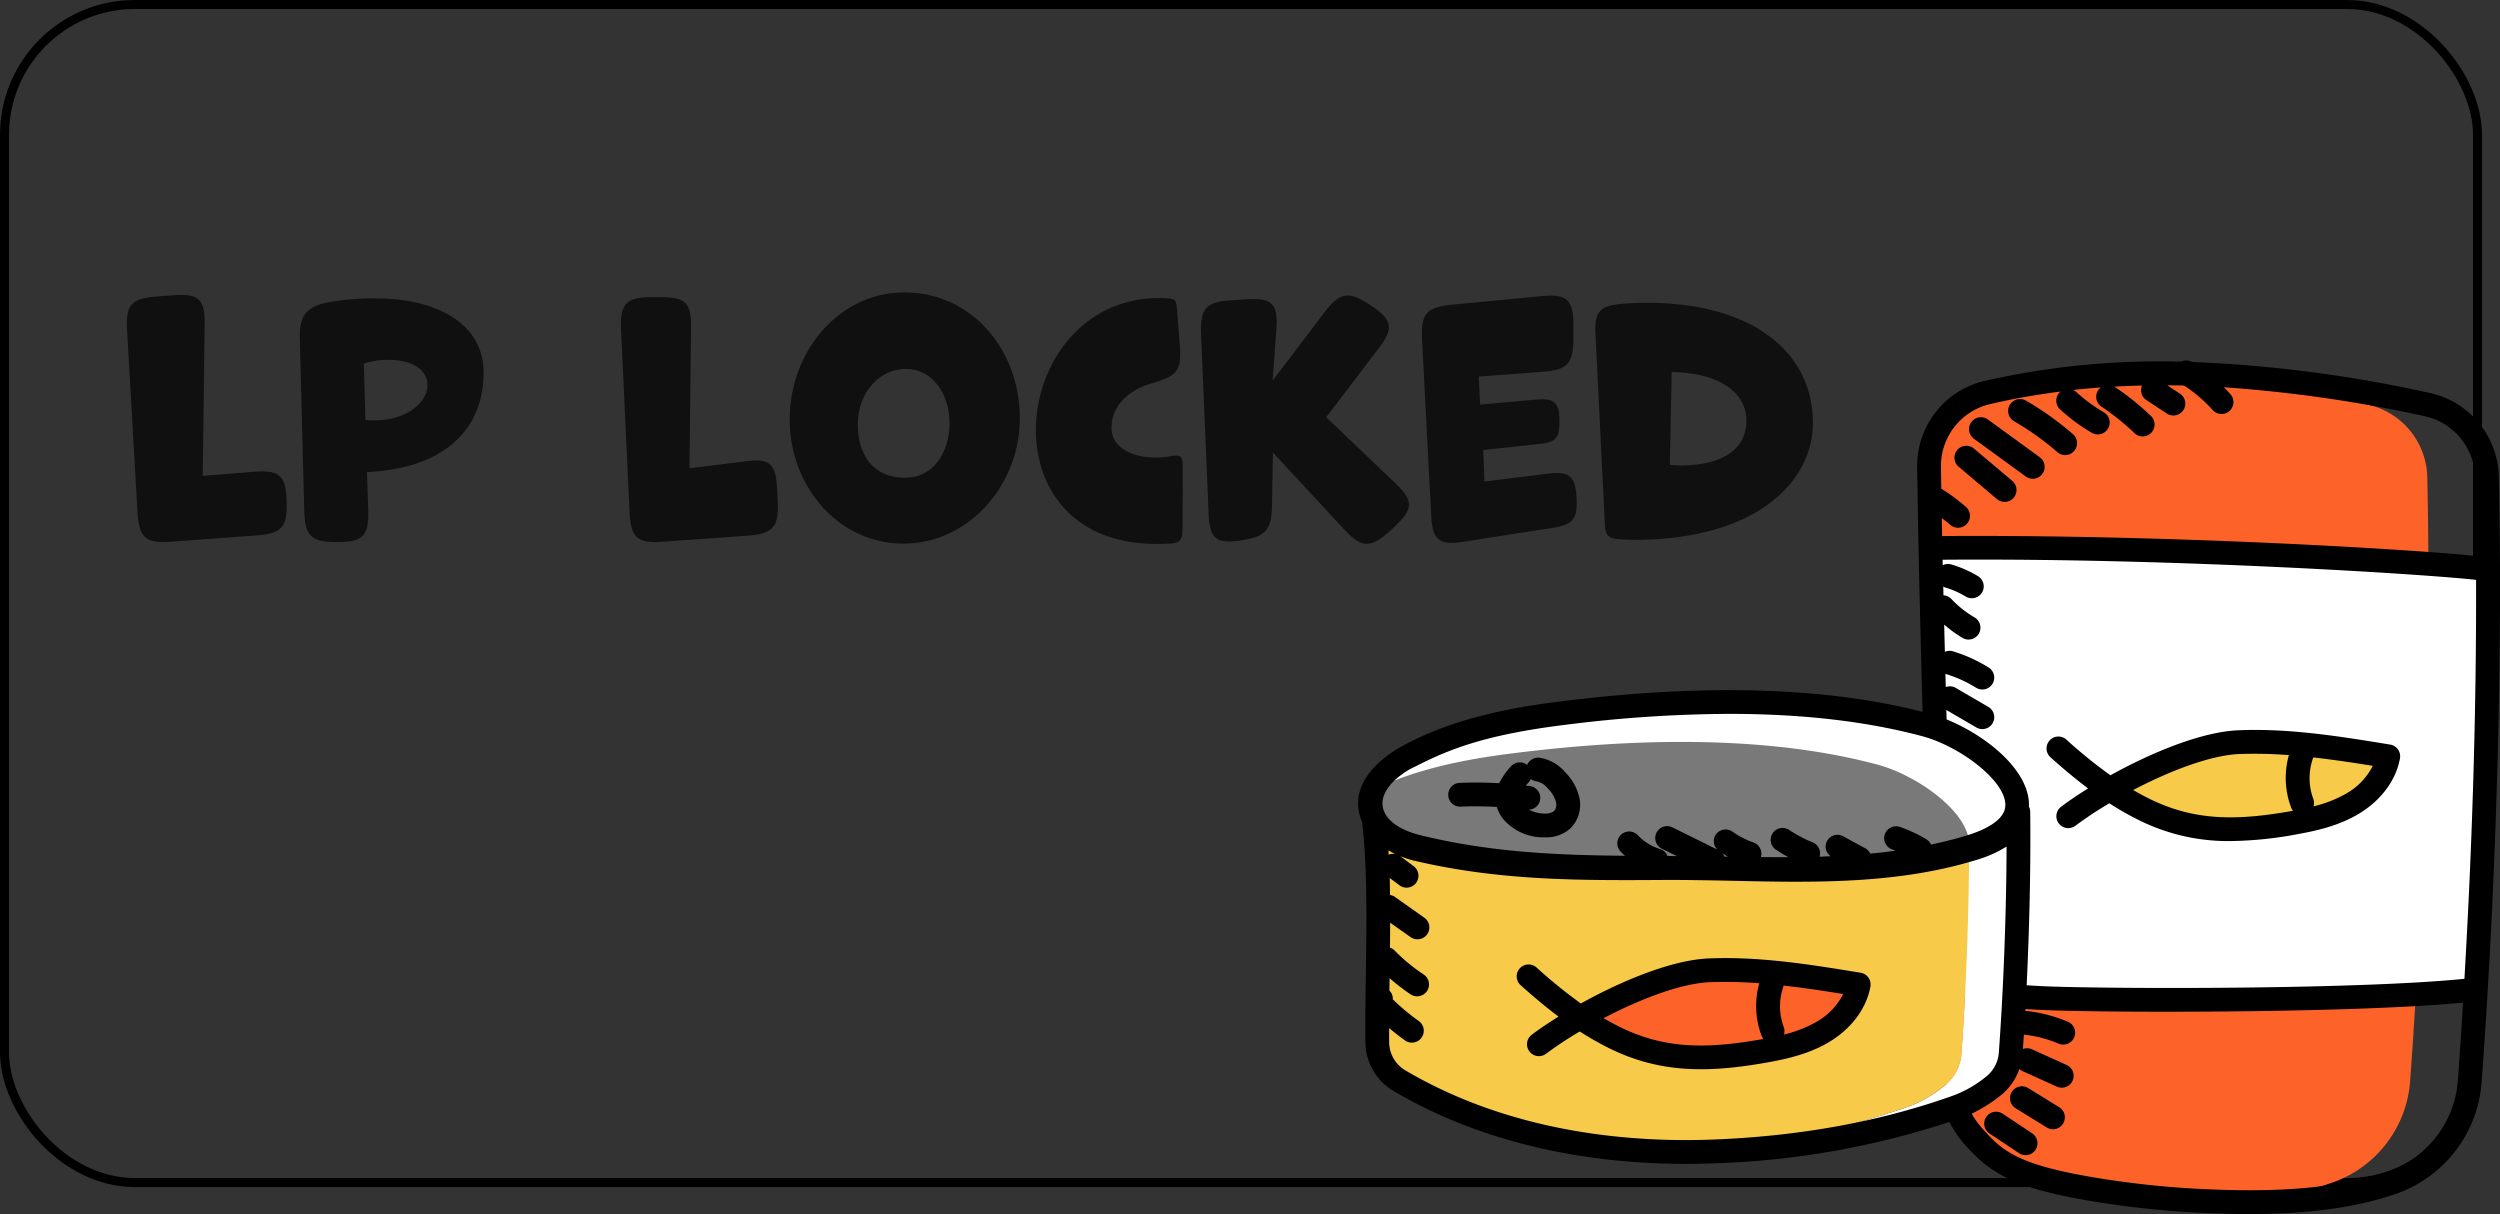 <?xml version="1.0" encoding="UTF-8"?>
<svg xmlns="http://www.w3.org/2000/svg" width="556" height="270" viewBox="0 0 556 270">
  <rect x="0" y="0" width="556" height="270" fill="#333333" stroke="none"/>
  <g id="Gruppe_39" data-name="Gruppe 39" transform="translate(-1145.228 -4313.5)">
    <g id="Rechteck_17" data-name="Rechteck 17" transform="translate(1145.228 4313.5)" fill="none" stroke="#000" stroke-width="2">
      <rect width="552" height="264" rx="30" stroke="none"></rect>
      <rect x="1" y="1" width="550" height="262" rx="29" fill="none"></rect>
    </g>
    <g id="Canned_Fish" transform="translate(1447.263 4393.668)">
      <g id="Gruppe_20" data-name="Gruppe 20" transform="translate(0)">
        <g id="Gruppe_9" data-name="Gruppe 9" transform="translate(126.987 2.972)">
          <path id="Pfad_113" data-name="Pfad 113" d="M8.017,36.093c.077,4.973.181,11.06.31,17.872.622,29.036,1.84,71.308,2.616,97.909.181,6.657.363,12.329.492,16.577a25.843,25.843,0,0,0,6.321,16.24A28.968,28.968,0,0,0,24.7,190.8c5.8,3.03,12.277,4.507,18.727,5.62a206.422,206.422,0,0,0,28.777,2.9h.1c8.522-.285,17.458-1.425,25.591-4.274a25.906,25.906,0,0,0,17.121-22.638c.492-6.657.932-13.417,1.32-20.229,1.839-30.745,2.849-62.656,2.72-93.454q0-10.334-.233-20.436a16.929,16.929,0,0,0-13.287-16.215,295.483,295.483,0,0,0-52.166-6.838,165.353,165.353,0,0,0-32.377,4.144A16.888,16.888,0,0,0,8.017,36.093Z" transform="translate(-8.016 -15.241)" fill="#fd6229"></path>
        </g>
        <g id="Gruppe_10" data-name="Gruppe 10" transform="translate(127.299 41.641)">
          <path id="Pfad_114" data-name="Pfad 114" d="M3,29.913c.622,29.036,1.84,71.308,2.616,97.909A151.83,151.83,0,0,0,29.863,130.1c16.137.518,32.274.311,48.41.1,15.36-.181,30.745-.388,46-2.072,1.839-30.745,2.849-62.656,2.72-93.454-9.713-1.269-19.737-1.606-29.191-2.2Q50.441,29.486,3,29.913Z" transform="translate(-3.002 -29.86)" fill="#fff"></path>
        </g>
        <g id="Gruppe_11" data-name="Gruppe 11" transform="translate(155.693 84.815)">
          <path id="Pfad_115" data-name="Pfad 115" d="M11.389,47.594c5.77,5.178,11.93,10.015,18.859,13.494,11.434,5.74,21.92,5.187,34.1,2.991,4.406-.794,8.84-1.907,12.664-4.234s7-6.035,7.8-10.441c-10.995-1.8-22.08-3.6-33.212-3.153S22.533,56.013,13.646,62.73C23.332,58.5,22.177,53.418,11.389,47.594Z" transform="translate(-11.389 -46.182)" fill="#f7ca49"></path>
        </g>
        <g id="Gruppe_12" data-name="Gruppe 12" transform="translate(2.658 75.977)">
          <path id="Pfad_116" data-name="Pfad 116" d="M42.581,65.594c.1.673.233,1.347.31,2.046,1.217,4.041,5.7,6.838,10,7.874,18.7,4.429,36.392,4.377,55.637,4.248,22.586-.13,45.742,1.994,67.293-4.662a6.193,6.193,0,0,0,.648-.181c6.631-2.1,9.558-5.077,10-8.263,1.088-7.485-11.137-16.292-20.384-18.779-25.2-6.734-54.989-5.776-80.632-2.564C73.508,46.789,61.463,49.2,50.947,55c-.337.181-.648.389-.985.57-2.8,1.684-5.517,3.963-6.708,6.787A7.716,7.716,0,0,0,42.581,65.594Z" transform="translate(-42.579 -42.84)" fill="#fff"></path>
        </g>
        <g id="Gruppe_13" data-name="Gruppe 13" transform="translate(2.658 84.835)">
          <path id="Pfad_117" data-name="Pfad 117" d="M46.622,60.084c.1.673.233,1.347.31,2.046,1.217,4.041,5.7,6.838,10,7.874,18.7,4.429,36.392,4.377,55.637,4.248,22.586-.13,45.742,1.994,67.293-4.662.622-7.382-11.319-15.929-20.41-18.364-25.2-6.735-54.99-5.776-80.633-2.565C67.991,50.008,57.061,52.106,47.3,56.847A7.716,7.716,0,0,0,46.622,60.084Z" transform="translate(-46.621 -46.189)" fill="#7a7979"></path>
        </g>
        <g id="Gruppe_14" data-name="Gruppe 14" transform="translate(67.647 100.362)">
          <path id="Pfad_118" data-name="Pfad 118" d="M42.483,127.615c3.937.155,7.9.13,11.811-.026a181.279,181.279,0,0,0,53.954-9.972,28.526,28.526,0,0,0,7.926-4.585,10.153,10.153,0,0,0,3.807-7.149c1.217-16.81,1.891-37.584,1.683-53.824-.466,3.186-3.393,6.139-10.05,8.185-.285.077-.6.181-.88.259-.052,14.609-.7,31.367-1.71,45.38a10.15,10.15,0,0,1-3.807,7.149,28.161,28.161,0,0,1-7.926,4.585,181.279,181.279,0,0,1-53.954,9.972C43.053,127.589,42.768,127.615,42.483,127.615Z" transform="translate(-42.483 -52.059)" fill="#fff"></path>
        </g>
        <g id="Gruppe_15" data-name="Gruppe 15" transform="translate(3.256 100.181)">
          <path id="Pfad_119" data-name="Pfad 119" d="M47.458,60.357c.907,13.857.026,29.735.181,43.152a10.016,10.016,0,0,0,4.973,8.5c17.406,10.257,38,15.049,58.408,15.723.285,0,.57-.026.855-.026a181.279,181.279,0,0,0,53.954-9.972,28.16,28.16,0,0,0,7.926-4.585A10.15,10.15,0,0,0,177.562,106c1.011-14.013,1.658-30.771,1.71-45.38-14.194,4.222-29.062,4.637-43.981,4.43h-.415c-7.589-.1-15.178-.363-22.716-.389-19.245-.026-36.936-.13-55.585-4.714-4.3-1.062-8.755-3.885-9.946-7.951C46.992,54.658,47.251,57.455,47.458,60.357Z" transform="translate(-46.629 -51.99)" fill="#f7ca49"></path>
        </g>
        <g id="Gruppe_18" data-name="Gruppe 18" transform="translate(37.919 135.558)">
          <g id="Gruppe_16" data-name="Gruppe 16">
            <path id="Pfad_120" data-name="Pfad 120" d="M55.912,66.777c5.77,5.178,11.93,10.015,18.859,13.494,11.434,5.74,21.92,5.187,34.1,2.991,4.406-.794,8.84-1.907,12.664-4.234s7-6.035,7.8-10.441c-10.995-1.8-22.08-3.6-33.212-3.153S67.056,75.2,58.169,81.913C70.5,78.27,68.139,73.051,55.912,66.777Z" transform="translate(-55.912 -65.365)" fill="#fd6229"></path>
          </g>
          <g id="Gruppe_17" data-name="Gruppe 17" transform="translate(53.258 1.621)">
            <path id="Pfad_121" data-name="Pfad 121" d="M64.358,65.977a16.058,16.058,0,0,0-.292,12.036" transform="translate(-63.036 -65.977)" fill="#fd6229"></path>
          </g>
        </g>
        <g id="Gruppe_19" data-name="Gruppe 19">
          <path id="Pfad_122" data-name="Pfad 122" d="M24.425,61.5a82.874,82.874,0,0,0-7.539,4.988,2.645,2.645,0,0,1-3.19-4.221c1.673-1.263,3.71-2.653,6-4.076-2.667-2-5.44-4.3-8.424-6.98A2.645,2.645,0,0,1,14.8,47.273a110.655,110.655,0,0,0,9.864,8c9.049-5.017,20.215-9.682,28.474-10.015,11.427-.475,22.771,1.392,33.746,3.183a2.646,2.646,0,0,1,2.176,3.082c-.868,4.81-4.159,9.269-9.027,12.232-4.39,2.671-9.324,3.813-13.571,4.577A85.21,85.21,0,0,1,51.383,69.9a44.578,44.578,0,0,1-20.675-4.8A66.57,66.57,0,0,1,24.425,61.5Zm58.588-8.331c-4.372-.707-8.8-1.372-13.231-1.87a13.293,13.293,0,0,0,.01,9.245,2.58,2.58,0,0,1,.034,1.635,27.286,27.286,0,0,0,7.458-2.947A14.675,14.675,0,0,0,83.013,53.168ZM65.28,63.161a2.631,2.631,0,0,1-.429-.732,18.651,18.651,0,0,1-.492-11.648,98.227,98.227,0,0,0-11-.24c-6.521.263-15.621,3.818-23.631,8.005,1.121.656,2.237,1.261,3.358,1.824C43.5,65.6,53.15,65.331,65.28,63.161Z" transform="translate(142.658 36.986)"></path>
          <path id="Pfad_123" data-name="Pfad 123" d="M10.779,100.483l.39-.227c.194-.116.389-.232.567-.328,11.622-6.412,25.052-8.711,35.451-10C79,85.95,106,86.754,127.541,92.266c-.878-33.147-.95-38.872-1.2-54.29a19.416,19.416,0,0,1,15.018-19.317,175.824,175.824,0,0,1,43.655-4.279,2.586,2.586,0,0,1,2.413.076,297.513,297.513,0,0,1,52.894,6.885A19.484,19.484,0,0,1,255.7,40.079c.847,36.332-.326,87.119-3.813,134.377A28.494,28.494,0,0,1,233,199.4c-12.343,4.311-26.729,4.875-39.907,4.422a210.331,210.331,0,0,1-29.148-2.94c-16.838-2.914-21.706-6.383-27.209-12.6a26.234,26.234,0,0,1-3.25-4.809,185.357,185.357,0,0,1-51.924,9.185c-24.95,1.01-50.409-3.534-71.676-16.068a12.712,12.712,0,0,1-6.258-10.726v0c-.189-15.42,1.011-34.051-.739-49.1C0,110.051,4.522,104.263,10.779,100.483ZM8.8,124.033a2.608,2.608,0,0,1,1.478-.159c-.515-.244-1.024-.5-1.522-.8C8.772,123.392,8.779,123.718,8.8,124.033Zm74.646.423.81.011q-.626-.356-1.23-.748A2.65,2.65,0,0,1,83.443,124.456Zm1.17-31.741A297.276,297.276,0,0,0,47.84,95.18c-20.168,2.5-27.509,6.43-34.442,9.9-9.412,5.7-7.025,12.257,2.427,14.616,15.465,3.793,30.266,4.445,45.541,4.575-.361-.328-.729-.648-1.061-1.01a2.646,2.646,0,0,1,3.9-3.575,10.971,10.971,0,0,0,4.935,3.074,2.6,2.6,0,0,1,1.668,1.555c.693,0,1.392.028,2.085.034l-3.369-1.666a2.646,2.646,0,0,1,2.346-4.743L81.9,122.9a2.613,2.613,0,0,1-.324-3.362,2.644,2.644,0,0,1,3.688-.63,19,19,0,0,0,4.683,2.42,2.632,2.632,0,0,1,1.636,3.237q3.06.03,6.129.022c-.966-.521-1.914-1.077-2.823-1.691a2.646,2.646,0,0,1,2.96-4.386,27.63,27.63,0,0,0,5.254,2.777,2.622,2.622,0,0,1,1.525,3.194c.827-.024,1.651-.076,2.477-.11a2.614,2.614,0,0,1-.81-3.379,2.645,2.645,0,0,1,3.588-1.057l4.97,2.71a2.579,2.579,0,0,1,1.049,1.149c1.869-.172,3.728-.393,5.58-.644-.233-.088-.458-.2-.694-.28a2.645,2.645,0,0,1,1.71-5.006,30.374,30.374,0,0,1,5.954,2.787,2.566,2.566,0,0,1,.965,1.13c2.8-.6,5.584-1.271,8.315-2.137,4.944-1.565,7.849-3.733,8.178-6.12.784-5.394-9.731-13.5-18.449-15.846C115.1,94.371,100.764,92.715,84.613,92.715ZM250.409,40.2a14.22,14.22,0,0,0-11.2-13.691,306.19,306.19,0,0,0-44.677-6.432c.507.509,1.012,1.02,1.491,1.558a2.645,2.645,0,0,1-3.955,3.513,32.9,32.9,0,0,0-6.368-5.458c-1.247-.028-2.492-.037-3.739-.043l2.852,1.876a2.646,2.646,0,0,1-2.906,4.422l-4.618-3.038a2.61,2.61,0,0,1-.94-3.211q-3.1.072-6.189.246c.037.023.081.024.117.048a59.608,59.608,0,0,1,8.012,6.432,2.646,2.646,0,1,1-3.658,3.823,54.052,54.052,0,0,0-7.3-5.859,2.646,2.646,0,0,1-.727-3.671,2.609,2.609,0,0,1,.6-.6q-3.107.227-6.2.562a2.57,2.57,0,0,1,.692.42,35.468,35.468,0,0,0,6.142,4.539,2.644,2.644,0,1,1-2.666,4.567A40.708,40.708,0,0,1,158.122,25a2.646,2.646,0,0,1-.152-3.738,2.468,2.468,0,0,1,.326-.236,152.345,152.345,0,0,0-15.729,2.788A14.158,14.158,0,0,0,131.63,37.9c.023,1.471.048,3.076.076,4.737a41.928,41.928,0,0,1,5.476,4.049,2.646,2.646,0,0,1-3.5,3.973c-.6-.528-1.235-1.015-1.869-1.5q.035,1.956.074,4.009c52.228-.365,107.5,3.188,118.733,4.446C250.606,51.753,250.541,45.906,250.409,40.2Zm.232,22.714c-9.956-1.148-66.678-4.9-118.642-4.479.01.41.02.815.03,1.224a2.629,2.629,0,0,1,1.888-.181,25.189,25.189,0,0,1,5.972,2.627,2.645,2.645,0,0,1-2.738,4.526,19.869,19.869,0,0,0-4.72-2.074,2.353,2.353,0,0,1-.288-.152q.023.971.047,1.938a2.618,2.618,0,0,1,1.741.807,22.842,22.842,0,0,0,5.164,4.107,2.644,2.644,0,1,1-2.658,4.572,28.026,28.026,0,0,1-4.089-2.964c.05,2.017.1,4.043.149,6.056a2.579,2.579,0,0,1,1.786-.126,33.6,33.6,0,0,1,7.95,3.611,2.644,2.644,0,1,1-2.8,4.49,28.269,28.269,0,0,0-6.694-3.038c-.045-.014-.076-.049-.12-.065q.038,1.481.077,2.962a2.618,2.618,0,0,1,2.207.174l7.268,4.239a2.646,2.646,0,0,1-2.666,4.572l-6.677-3.894c.019.7.036,1.4.054,2.1,9.029,3.682,18.652,11.54,18.313,19.392a2.6,2.6,0,0,1,.284,1.106c.145,11.563-.154,25.413-.79,38.632,1.866.112,3.733.223,5.548.282,17.611.561,68.959.584,91.812-1.72C249.788,121.912,250.72,92.353,250.641,62.917ZM140.7,184.784c4.486,5.073,7.791,8.053,24.134,10.883a205.051,205.051,0,0,0,28.527,2.865c12.392.431,26.22-.056,37.887-4.131a23.2,23.2,0,0,0,15.356-20.333c.417-5.643.789-11.369,1.131-17.132-22.047,2.15-72.166,2.337-91.67,1.708-1.843-.059-3.752-.176-5.654-.288l-.023.417a32.332,32.332,0,0,1,9.481,2.421,2.644,2.644,0,1,1-2.082,4.862,27.171,27.171,0,0,0-7.719-2c-.07,1.076-.141,2.149-.215,3.2a2.636,2.636,0,0,1,2.03.061l7.658,3.459a2.645,2.645,0,1,1-2.178,4.82l-7.661-3.459a2.585,2.585,0,0,1-.641-.461,12.747,12.747,0,0,1-4.085,5.842,32.847,32.847,0,0,1-6.52,4.114A21.149,21.149,0,0,0,140.7,184.784ZM8.915,165.8a7.3,7.3,0,0,0,3.653,6.231C36.359,186.047,63.1,188.119,81.345,187.37c19.284-.772,37.173-4.076,53.168-9.824a25.588,25.588,0,0,0,7.181-4.172,7.433,7.433,0,0,0,2.8-5.262c1.057-14.381,1.684-31.3,1.729-45.888a26.822,26.822,0,0,1-6.674,2.966c-17.78,5.479-36.647,5.05-54.892,4.634-3.4-.077-6.795-.123-10.185-.163-1.288-.005-2.58-.019-3.863-.01-19.01.119-36.978.248-56.276-4.319a21.256,21.256,0,0,1-2.949-.971l3.027,2.273a2.646,2.646,0,0,1-3.177,4.231l-2.2-1.652c.036,1.246.041,2.517.059,3.779a2.591,2.591,0,0,1,1.089.428l6.512,4.6a2.645,2.645,0,1,1-3.053,4.319l-4.512-3.187c-.006,1.85-.014,3.7-.037,5.549a2.606,2.606,0,0,1,1,.616,39.886,39.886,0,0,0,6.5,5.363,2.644,2.644,0,1,1-2.916,4.412A44.877,44.877,0,0,1,9,151.491c-.014.94-.024,1.842-.037,2.763a2.459,2.459,0,0,1,.752,1.941,48.71,48.71,0,0,0,5.814,4.854,2.646,2.646,0,0,1-3.064,4.314c-1.222-.869-2.406-1.8-3.553-2.767,0,1.063-.012,2.161,0,3.2Z" transform="translate(-1.996 -14.118)"></path>
          <path id="Pfad_124" data-name="Pfad 124" d="M100.811,65.23c-.107,0-.217,0-.327,0a11.739,11.739,0,0,1-8.906-4.066,7.732,7.732,0,0,1-1.411-2.7c-2.69-.146-5.386-.174-8.069-.057a2.645,2.645,0,0,1-.227-5.285c2.927-.125,5.871-.088,8.807.077a16.69,16.69,0,0,1,2.615-3.735,2.643,2.643,0,0,1,3.609-.344,2.673,2.673,0,0,1,2.7-1.6,9.384,9.384,0,0,1,5.865,3.343,11.577,11.577,0,0,1,3.033,5.461,7.375,7.375,0,0,1-2.082,7.016A8.1,8.1,0,0,1,100.811,65.23Zm2.512-7.825a6.633,6.633,0,0,0-1.75-2.963,4.521,4.521,0,0,0-2.5-1.656,2.629,2.629,0,0,1-1.355-.542,2.607,2.607,0,0,1-.449.713c-.222.253-.438.515-.65.776.3.037.608.061.91.1a2.634,2.634,0,0,1-.22,5.244,7.466,7.466,0,0,0,3.313.858,3.307,3.307,0,0,0,2.263-.527A2.243,2.243,0,0,0,103.323,57.406Z" transform="translate(-59.305 40.824)"></path>
          <path id="Pfad_125" data-name="Pfad 125" d="M59.325,66.454a110.471,110.471,0,0,0,9.864,8C78.238,69.435,89.4,64.77,97.665,64.437c11.445-.468,22.781,1.395,33.745,3.185a2.646,2.646,0,0,1,2.175,3.082c-.868,4.807-4.158,9.263-9.027,12.232-4.38,2.666-9.318,3.81-13.571,4.577-12.954,2.336-23.994,2.674-35.757-3.232a67.179,67.179,0,0,1-6.282-3.6,83.024,83.024,0,0,0-7.538,4.988,2.646,2.646,0,0,1-3.19-4.221c1.673-1.263,3.71-2.653,6-4.074-2.667-2-5.442-4.306-8.424-6.982a2.645,2.645,0,0,1,3.534-3.937Zm68.21,5.9c-4.368-.707-8.791-1.376-13.229-1.875a13.289,13.289,0,0,0,.01,9.247,2.58,2.58,0,0,1,.034,1.636,27.35,27.35,0,0,0,7.455-2.943A14.718,14.718,0,0,0,127.535,72.352ZM77.6,79.554c10.428,5.234,20.074,4.961,32.2,2.791a2.633,2.633,0,0,1-.432-.734,18.643,18.643,0,0,1-.491-11.651,97.609,97.609,0,0,0-11.005-.237c-6.523.263-15.622,3.818-23.633,8.005C75.365,78.384,76.481,78.991,77.6,79.554Z" transform="translate(-19.64 68.548)"></path>
          <path id="Pfad_126" data-name="Pfad 126" d="M37.91,18.684a2.645,2.645,0,0,1,3.614-.969,67.04,67.04,0,0,1,10.452,7.468A2.645,2.645,0,1,1,48.5,29.172,61.617,61.617,0,0,0,38.876,22.3,2.646,2.646,0,0,1,37.91,18.684Z" transform="translate(107.02 -8.783)"></path>
          <path id="Pfad_127" data-name="Pfad 127" d="M40.788,19.979a2.648,2.648,0,0,1,3.7-.581l11.528,8.39A2.645,2.645,0,1,1,52.9,32.066l-11.528-8.39A2.647,2.647,0,0,1,40.788,19.979Z" transform="translate(95.59 -6.265)"></path>
          <path id="Pfad_128" data-name="Pfad 128" d="M43.27,22.23A2.643,2.643,0,0,1,47,21.918l8.51,7.187a2.644,2.644,0,1,1-3.412,4.04l-8.51-7.187A2.645,2.645,0,0,1,43.27,22.23Z" transform="translate(89.987 -2.316)"></path>
          <path id="Pfad_129" data-name="Pfad 129" d="M38.985,76.4a2.642,2.642,0,0,1,3.641-.86L49.5,79.782a2.645,2.645,0,1,1-2.78,4.5l-6.879-4.244A2.645,2.645,0,0,1,38.985,76.4Z" transform="translate(106.404 86.278)"></path>
          <path id="Pfad_130" data-name="Pfad 130" d="M45.018,77.734l6.459,4.3a2.646,2.646,0,1,1-2.936,4.4l-6.455-4.3a2.644,2.644,0,1,1,2.932-4.4Z" transform="translate(98.382 89.812)"></path>
        </g>
      </g>
    </g>
    <path id="Pfad_334" data-name="Pfad 334" d="M37.695,8.708c-.14-5.608-1.612-6.87-7.221-6.45L19.047,3.17l.421-33.721c.07-5.608-1.332-6.87-6.94-6.45l-3.716.28c-5.679.421-6.94,1.893-6.59,7.571L4.535,11.3c.351,5.608,1.823,6.94,7.431,6.52l19-1.4C36.643,16,37.905,14.6,37.695,8.708Zm17.877-6.38c17.176-.771,25.939-9.534,25.939-22.083,0-10.8-10.165-16.545-24.046-16.545a54.532,54.532,0,0,0-10.235.841c-5.118.911-6.73,2.874-6.59,8.132l.981,38.208c.14,5.679,1.542,7.011,7.221,7.011,5.819,0,7.151-1.332,7.011-6.94Zm1.472-11.5a16.463,16.463,0,0,1-1.823-.07l-.351-12.549a17.192,17.192,0,0,1,5.468-.841c5.959,0,8.693,2.664,8.693,5.608C69.032-13.305,64.686-9.169,57.044-9.169ZM146.78,6.044c-.28-5.538-1.542-6.8-7.081-6.1L127.29,1.487l.351-31.337c.07-5.608-1.332-6.73-6.94-6.73h-1.963c-5.608,0-6.94,1.683-6.66,7.291L113.97,11.3c.28,5.608,1.753,6.94,7.361,6.52l18.718-1.332c5.679-.421,7.151-1.823,6.87-7.5ZM200.761-9.59c0-15.493-10.866-28.042-25.659-28.042-14.512,0-25.519,13.11-25.519,28.253,0,14.933,10.866,27.622,25.308,27.622C189.474,18.242,200.761,5.133,200.761-9.59ZM175.243,3.59c-7.221,0-10.516-5.258-10.516-11.918,0-6.52,4.417-12.269,10.726-12.269,5.889,0,9.675,5.538,9.675,12.058C185.127-2.088,181.552,3.59,175.243,3.59ZM230.977-.9c-4.767,0-9.815-1.893-9.815-6.66,0-4.276,3.085-8.132,8.833-9.815,6.1-1.823,6.8-2.8,6.31-9.114l-.631-7.922c-.14-1.4-.491-1.823-1.963-1.893a18.369,18.369,0,0,0-1.963-.07C214.362-36.37,204.337-21.3,204.337-7c0,12.97,8.272,25.308,26.78,25.308.981,0,1.963,0,3.015-.07,2.173-.14,2.8-.771,2.8-3.015l.07-14.021c0-2.454-.491-2.8-2.874-2.384A15.1,15.1,0,0,1,230.977-.9ZM268.9-9.87l11.638-15.283c3.435-4.487,3.085-6.38-1.542-9.464l-.421-.28c-4.7-3.085-6.66-2.8-10.1,1.753L256.986-18l.841-11.5c.421-5.538-.981-6.94-6.52-6.59l-3.505.21c-5.608.351-6.94,1.823-6.73,7.431l1.683,40.1c.21,5.468,1.683,6.66,7.081,5.889,5.679-.841,6.941-2.313,7.011-7.922l.21-11.638L272.9,15.088c3.856,4.136,5.819,4.206,10.025.491l1.262-1.192c4.066-3.856,4.206-5.608.21-9.464ZM324.568,7.867c-.28-4.7-1.683-5.749-6.31-5.188L304.1,4.432l-.28-7.011,12.409-1.332c3.926-.421,4.557-1.4,4.557-5.328,0-4-1.332-4.907-5.188-4.557l-12.479,1.122-.28-6.239L317-19.965c5.679-.421,6.87-1.893,6.87-7.571v-2.944c0-5.608-1.542-6.87-7.151-6.31L296.876-34.9c-5.679.561-6.94,2.033-6.66,7.712l2.033,39.119c.28,5.538,1.753,6.8,7.291,5.889l19.7-3.085C323.937,14.036,324.849,12.7,324.568,7.867Zm12.9,9.534c27.131,0,39.68-12.97,39.68-26.009,0-15.423-13.04-26.71-36.946-26.71a55.631,55.631,0,0,0-5.959.28c-4.487.421-5.679,1.823-5.468,6.38l2.1,42.624c.14,2.454.771,3.155,3.295,3.295C335.294,17.331,336.346,17.4,337.468,17.4ZM347.773.856c-.771,0-1.612-.07-2.454-.14L345.74-19.9c10.235.14,16.615,4.276,16.615,10.8C362.355-2.439,356.536.856,347.773.856Z" transform="translate(1171.273 4416.16)" fill="#101010"></path>
  </g>
</svg>
